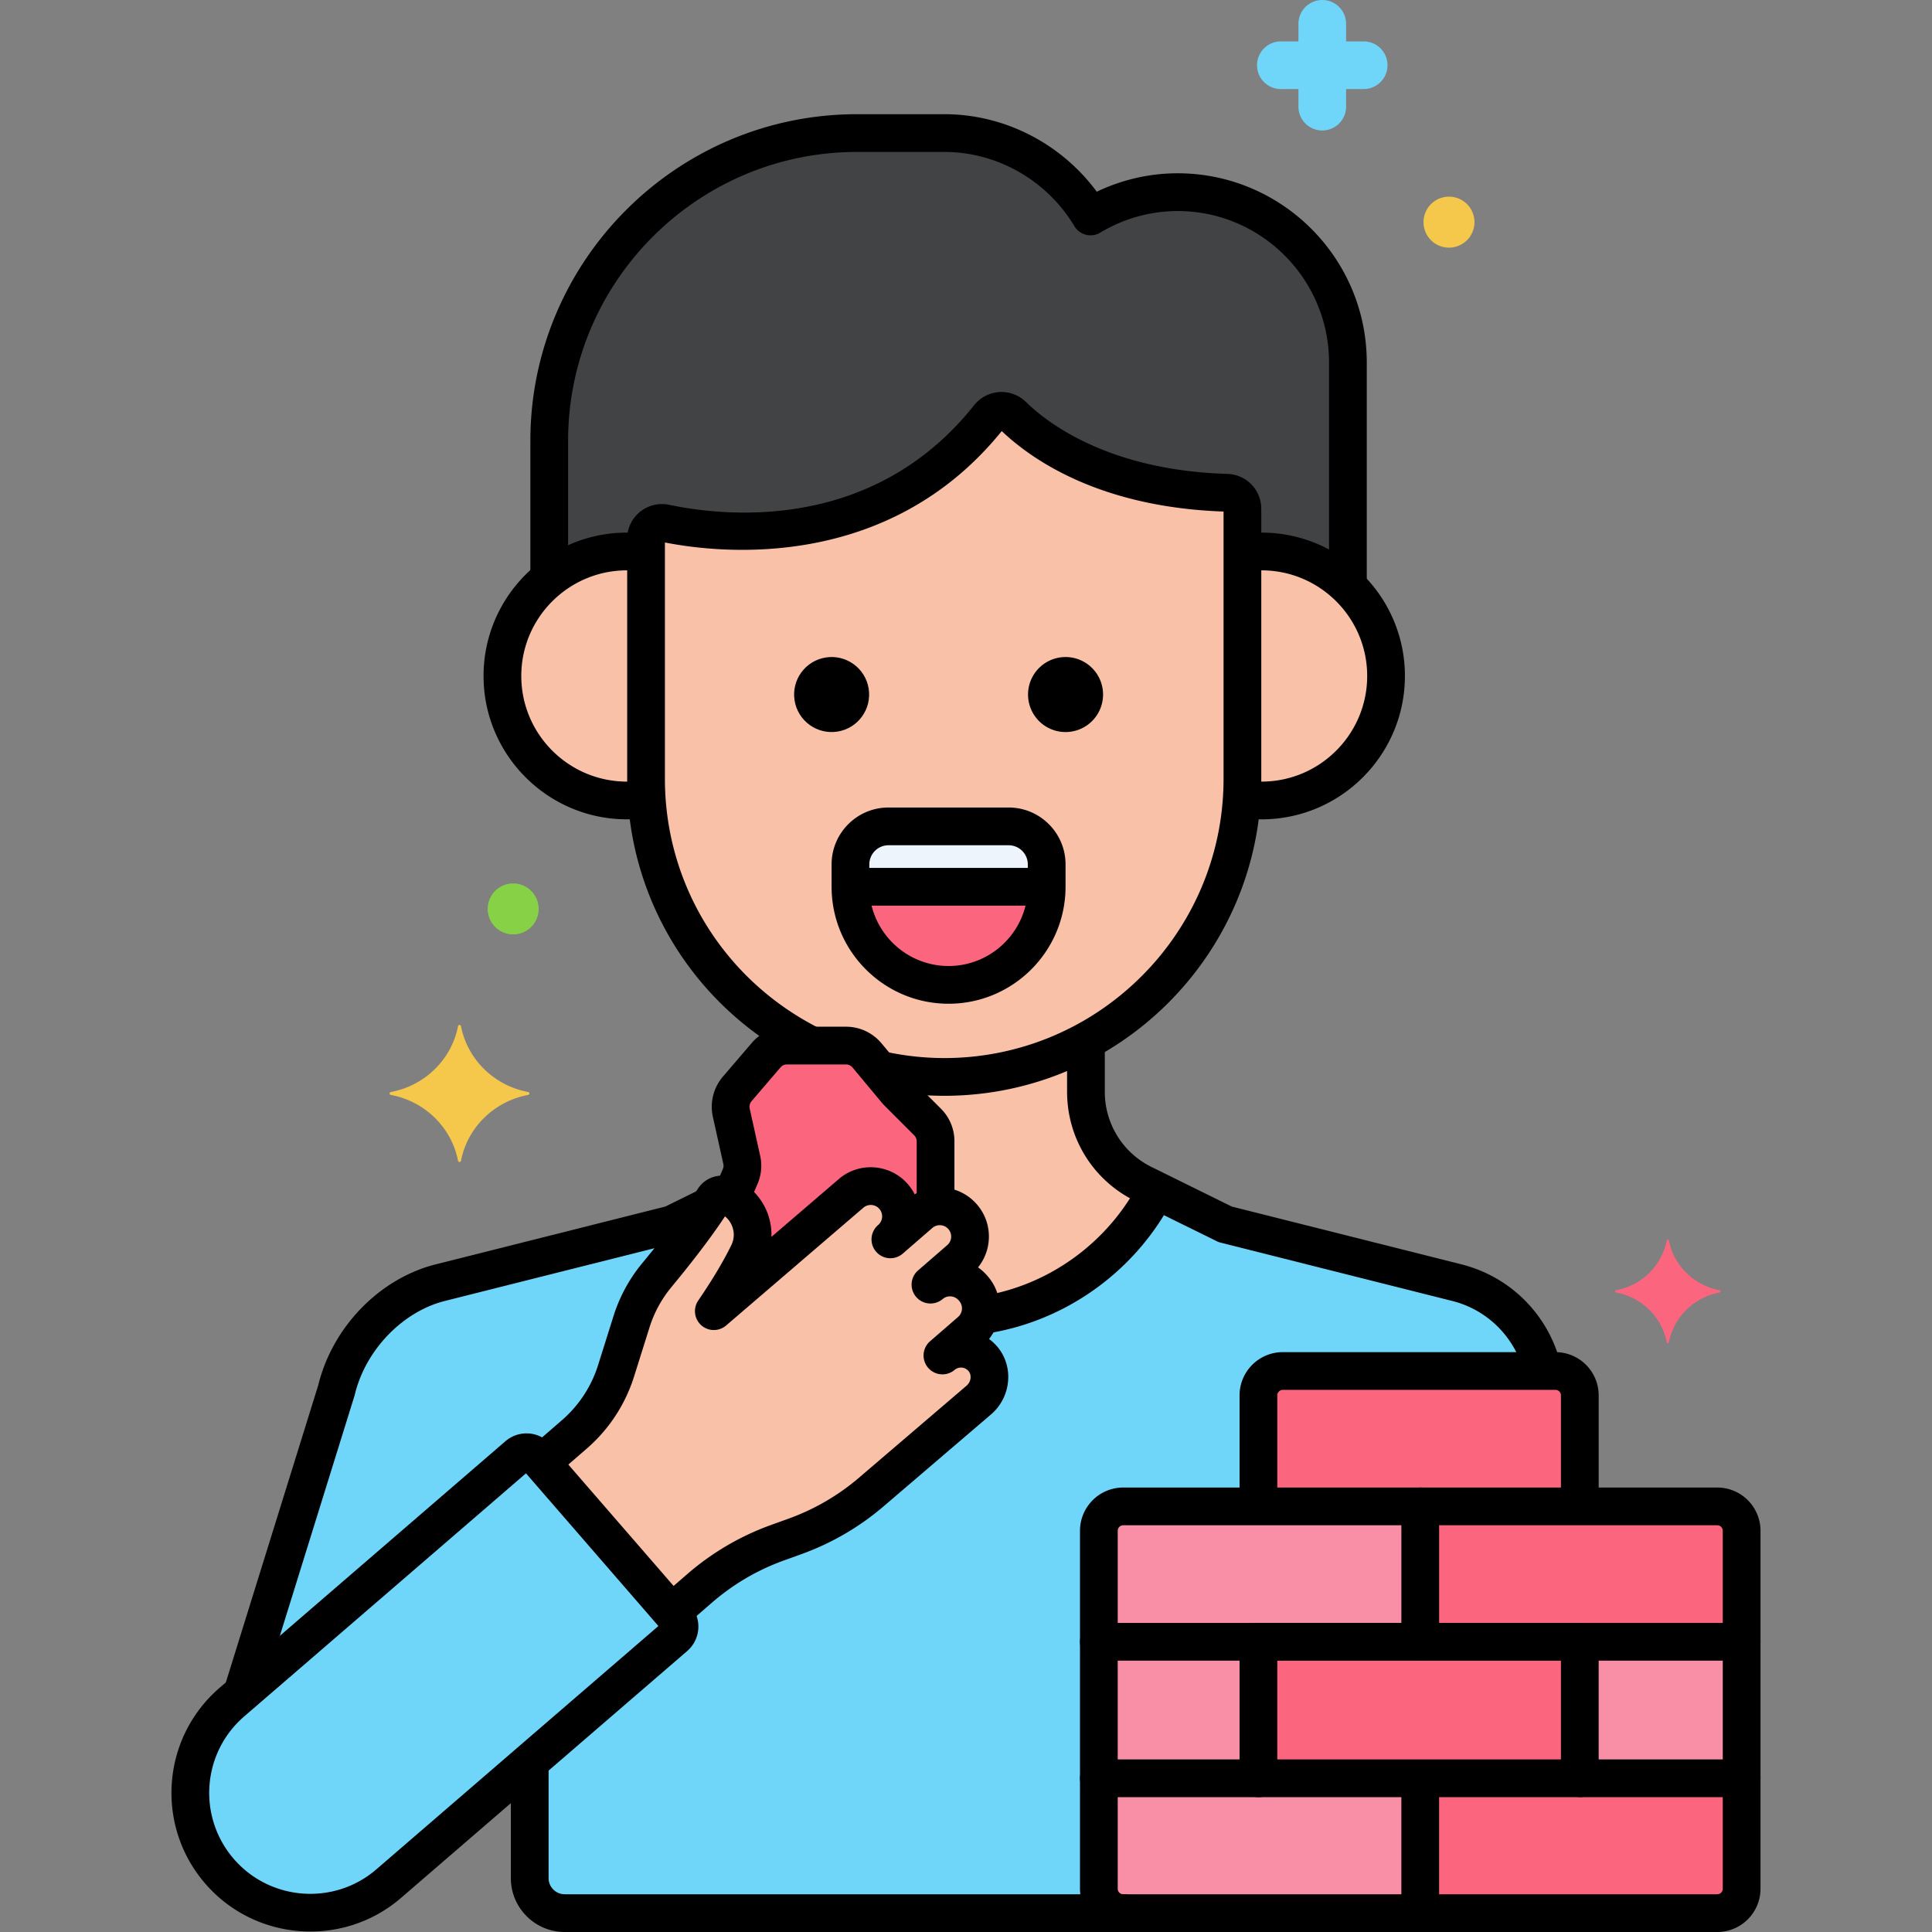 <svg xmlns="http://www.w3.org/2000/svg" xml:space="preserve" viewBox="0 0 512 512">
    <rect x="0" y="0" width="512" height="512" fill="#808080" stroke="none"/>
    <g transform="scale(2)">
        <path fill="#70d6f9" d="m89.029 162.235-30.685 7.723c-6.617 1.666-12.153 7.542-13.762 14.254l-12.48 40.142 36.502-31.491a1.777 1.777 0 0 1 2.506.178l.669.772 4.332-3.757a18.477 18.477 0 0 0 5.519-8.414l2.036-6.476a18.408 18.408 0 0 1 3.38-6.222c1.979-2.389 4.84-5.982 6.922-9.144l-4.939 2.435zm104.009 7.723-30.685-7.723-10.845-5.347a13.65 13.65 0 0 1-7.614-12.243v-6.726a39.17 39.17 0 0 1-18.777 4.779 39.11 39.11 0 0 1-8.677-.983l2.339 2.806.221.242 3.908 3.908a3.625 3.625 0 0 1 1.062 2.564v8.651c-.009.001-.018.005-.026.006a3.99 3.99 0 0 1 3.778 1.538c1.297 1.708.905 4.167-.715 5.572l-3.749 3.252a4.007 4.007 0 0 1 5.653.402l.077.089a4.006 4.006 0 0 1-.401 5.652l-3.745 3.248a3.81 3.81 0 0 1 5.448.471c1.318 1.615.997 4.021-.578 5.387l-14.063 12.031a32.711 32.711 0 0 1-10.306 6.048l-2.338.845a32.667 32.667 0 0 0-10.306 6.047l-3.691 3.201.6.691a1.777 1.777 0 0 1-.178 2.506l-19.237 16.596v15.394a4.637 4.637 0 0 0 4.637 4.637h74.006a3.229 3.229 0 0 1-3.229-3.229v-47.436a3.229 3.229 0 0 1 3.229-3.229h17.912v-14.712a3.229 3.229 0 0 1 3.229-3.229h34.468a15.598 15.598 0 0 0-11.407-11.706z"/>
        <path fill="#70d6f9" d="M89.606 214.367 71.11 193.041a1.777 1.777 0 0 0-2.506-.178l-37.87 32.67c-6.678 5.761-7.387 15.859-1.579 22.497 5.751 6.572 15.727 7.272 22.339 1.568l37.933-32.725a1.776 1.776 0 0 0 .179-2.506z"/>
        <path fill="#f9c1a8" d="M130.288 180.116a3.808 3.808 0 0 0-5.448-.471l3.744-3.248a4.007 4.007 0 0 0 .402-5.653l-.077-.089a4.007 4.007 0 0 0-5.653-.402l3.895-3.378a4.007 4.007 0 0 0-5.251-6.055l-3.894 3.378a4.007 4.007 0 0 0-5.251-6.055l-18.17 15.593c2.048-3.001 3.531-5.533 4.572-7.67 1.438-2.953.043-6.503-3.014-7.702a1.304 1.304 0 0 0-1.584.524c-2.099 3.359-5.342 7.434-7.512 10.054a18.408 18.408 0 0 0-3.38 6.222l-2.036 6.476a18.477 18.477 0 0 1-5.519 8.414l-4.332 3.757 17.227 19.862 3.691-3.201a32.667 32.667 0 0 1 10.306-6.047l2.338-.845a32.67 32.67 0 0 0 10.306-6.048l14.063-12.031c1.575-1.364 1.896-3.769.577-5.385z"/>
        <path fill="#fc657e" d="m122.907 148.671-3.908-3.908a3.653 3.653 0 0 1-.222-.243l-3.894-4.673a3.625 3.625 0 0 0-2.786-1.305h-7.824a3.624 3.624 0 0 0-2.753 1.266l-3.839 4.478a3.627 3.627 0 0 0-.787 3.146l1.388 6.245a3.628 3.628 0 0 1-.207 2.215l-1.211 2.825c2.542 1.44 3.609 4.643 2.29 7.35-1.041 2.137-2.524 4.669-4.572 7.67l18.17-15.593a4.007 4.007 0 0 1 5.251 6.055l3.895-3.378a3.981 3.981 0 0 1 2.069-.935v-8.651a3.617 3.617 0 0 0-1.06-2.564z"/>
        <path fill="#f98fa6" d="M148.834 199.605a3.229 3.229 0 0 0-3.229 3.229v14.712h42.586v-17.941h-39.357z"/>
        <path fill="#fc657e" d="M227.547 199.605h-39.356v17.941h42.586v-14.712a3.23 3.23 0 0 0-3.23-3.229zm-21.444-17.941h-36.127a3.229 3.229 0 0 0-3.229 3.229v14.712h42.586v-14.712a3.23 3.23 0 0 0-3.23-3.229z"/>
        <path fill="#f98fa6" d="M145.605 235.631v14.64a3.229 3.229 0 0 0 3.229 3.229h39.356v-17.869h-42.585z"/>
        <path fill="#fc657e" d="M188.191 235.631V253.5h39.356a3.23 3.23 0 0 0 3.229-3.229v-14.64h-42.585z"/>
        <path fill="#f98fa6" d="M209.333 217.546h21.444v18.085h-21.444z"/>
        <path fill="#fc657e" d="M166.747 217.546h42.586v18.085h-42.586z"/>
        <path fill="#f98fa6" d="M145.605 217.546h21.142v18.085h-21.142z"/>
        <path fill="#f9c1a8" d="M151.507 156.887a13.651 13.651 0 0 1-7.613-12.242v-6.726a39.17 39.17 0 0 1-18.777 4.779 39.11 39.11 0 0 1-8.677-.983l2.338 2.806c.07.084.144.165.222.243l3.908 3.908a3.625 3.625 0 0 1 1.062 2.564v8.651c-.009.001-.018.005-.026.006a3.992 3.992 0 0 1 3.61 1.331 4.007 4.007 0 0 1-.402 5.653l-3.894 3.378a4.007 4.007 0 0 1 5.653.402l.077.089a3.994 3.994 0 0 1 .861 3.555c10.178-1.384 18.822-7.764 23.362-16.573l-1.704-.841z"/>
        <path fill="#f9c1a8" d="M164.621 67.372a2.117 2.117 0 0 0-2.04-2.077c-16.414-.481-25.063-6.987-28.386-10.244a2.126 2.126 0 0 0-3.162.199c-14.431 18.148-35.721 15.587-42.879 14.089-1.301-.272-2.549.708-2.55 2.037v31.811c0 15.431 8.969 28.861 21.948 35.357h4.545c1.076 0 2.097.478 2.786 1.305l1.561 1.873c2.794.632 5.694.977 8.672.977 21.731 0 39.511-17.78 39.511-39.511V67.99c.001-.207-.002-.413-.006-.618z"/>
        <path fill="#414344" d="M156.035 25.461c-4.21 0-8.147 1.19-11.53 3.218-3.951-6.594-11.15-11.047-19.355-11.047h-11.59c-22.431 0-40.784 18.353-40.784 40.784V76.69a16.413 16.413 0 0 1 12.828-3.416v-1.899c.001-1.329 1.249-2.31 2.55-2.037 7.158 1.498 28.447 4.059 42.879-14.089a2.127 2.127 0 0 1 3.162-.199c3.323 3.258 11.972 9.763 28.386 10.244a2.118 2.118 0 0 1 2.04 2.077c.004.206.006.411.006.618v5.285a16.551 16.551 0 0 1 2.536-.201c4.447 0 8.475 1.768 11.442 4.629V48.031c0-12.414-10.157-22.57-22.57-22.57z"/>
        <path fill="#f9c1a8" d="M167.163 73.074c-.863 0-1.709.073-2.536.201v29.912c0 .891-.041 1.773-.099 2.65.86.139 1.736.23 2.635.23 9.111 0 16.496-7.386 16.496-16.496s-7.385-16.497-16.496-16.497zm-81.558 30.113V73.275a16.548 16.548 0 0 0-2.535-.201c-9.111 0-16.496 7.386-16.496 16.496s7.386 16.496 16.496 16.496c.899 0 1.775-.092 2.635-.23v-.001c-.06-.876-.1-1.758-.1-2.648z"/>
        <path d="M167.121 67.324a4.606 4.606 0 0 0-4.466-4.528c-15.805-.463-23.944-6.819-26.71-9.53a4.65 4.65 0 0 0-3.525-1.317 4.651 4.651 0 0 0-3.344 1.745c-13.325 16.756-32.701 14.81-40.409 13.198a4.608 4.608 0 0 0-3.868.938 4.57 4.57 0 0 0-1.694 3.573v31.784c0 15.87 8.847 30.228 23.088 37.47a2.5 2.5 0 1 0 2.265-4.457c-12.555-6.385-20.354-19.035-20.354-33.013V71.88c7.226 1.428 29.495 3.943 44.634-14.761 4.076 3.877 13.099 10.093 29.389 10.663l.001.208v35.197c0 20.408-16.604 37.012-37.012 37.012a36.86 36.86 0 0 1-7.874-.861 2.5 2.5 0 0 0-1.071 4.884c2.957.648 5.966.977 8.944.977 23.165 0 42.012-18.846 42.012-42.012V67.99a24.17 24.17 0 0 0-.006-.666z"/>
        <path d="M156.035 22.961c-3.695 0-7.354.839-10.71 2.443-4.709-6.389-12.239-10.272-20.175-10.272h-11.59c-23.867 0-43.284 19.417-43.284 43.284v17.521a2.5 2.5 0 1 0 5 0v-17.52c0-21.11 17.174-38.284 38.284-38.284h11.59c6.981 0 13.576 3.768 17.211 9.832a2.5 2.5 0 0 0 3.43.859 19.937 19.937 0 0 1 10.244-2.862c11.066 0 20.069 9.003 20.069 20.07v28.761a2.5 2.5 0 1 0 5 0V48.031c0-13.824-11.246-25.07-25.069-25.07z"/>
        <path d="M167.163 70.574c-.703 0-1.424.042-2.14.125a2.5 2.5 0 1 0 .575 4.967 13.66 13.66 0 0 1 1.565-.092c7.718 0 13.996 6.279 13.996 13.996 0 7.718-6.278 13.997-13.996 13.997-.469 0-.954-.03-1.484-.092a2.5 2.5 0 1 0-.582 4.966c.726.085 1.401.126 2.066.126 10.475 0 18.996-8.522 18.996-18.997s-8.521-18.996-18.996-18.996zm-82.807 32.922c-.456.047-.877.071-1.287.071-7.718 0-13.996-6.279-13.996-13.997 0-7.717 6.278-13.996 13.996-13.996.44 0 .894.023 1.347.068a2.497 2.497 0 0 0 2.737-2.238 2.5 2.5 0 0 0-2.237-2.737 18.308 18.308 0 0 0-1.847-.094c-10.475 0-18.996 8.521-18.996 18.996s8.521 18.997 18.996 18.997c.585 0 1.177-.032 1.807-.098a2.5 2.5 0 0 0 2.227-2.747 2.504 2.504 0 0 0-2.747-2.225zm11.266 55.488a2.5 2.5 0 0 0-3.348-1.137l-4.112 2.027-30.429 7.659c-7.437 1.872-13.681 8.301-15.563 16.012l-12.409 39.912a2.5 2.5 0 0 0 4.776 1.484l12.433-39.988c.016-.053.03-.106.044-.16 1.412-5.894 6.322-10.998 11.94-12.412l30.686-7.724a2.49 2.49 0 0 0 .495-.182l4.351-2.145a2.498 2.498 0 0 0 1.136-3.346zM148.834 251H74.828a2.14 2.14 0 0 1-2.138-2.137v-14.644a2.5 2.5 0 1 0-5 0v14.644c0 3.936 3.202 7.137 7.138 7.137h74.006a2.5 2.5 0 1 0 0-5zm57.945-70.321a18.057 18.057 0 0 0-13.131-13.145l-30.429-7.659-10.607-5.23a11.082 11.082 0 0 1-6.219-10v-5.77a2.5 2.5 0 1 0-5 0v5.77c0 6.195 3.451 11.745 9.008 14.485l10.846 5.347c.158.078.324.139.495.182l30.686 7.724a13.067 13.067 0 0 1 9.502 9.511 2.5 2.5 0 1 0 4.849-1.215zM141.191 87.06a4.97 4.97 0 1 0 0 9.94 4.97 4.97 0 0 0 0-9.94z"/>
        <circle cx="110.191" cy="92.03" r="4.97" transform="rotate(-9.213 110.188 92.011)"/>
        <path d="m91.495 212.729-18.497-21.327a4.28 4.28 0 0 0-6.027-.432l-37.869 32.67c-7.736 6.674-8.555 18.347-1.828 26.036 6.646 7.594 18.246 8.378 25.854 1.814l37.938-32.729a4.281 4.281 0 0 0 .429-6.032zm-41.633 34.976c-5.553 4.789-13.996 4.197-18.825-1.321-4.899-5.599-4.301-14.099 1.33-18.958l37.327-32.202 17.548 20.232-37.38 32.249z"/>
        <path d="M132.225 178.535a6.348 6.348 0 0 0-1.171-1.113 6.463 6.463 0 0 0 1.396-3.591 6.467 6.467 0 0 0-1.576-4.725l-.076-.088a6.534 6.534 0 0 0-1.205-1.083 6.464 6.464 0 0 0 1.424-3.625c.123-1.733-.437-3.412-1.575-4.725s-2.721-2.104-4.454-2.227a6.462 6.462 0 0 0-3.79.897 6.494 6.494 0 0 0-.901-1.347c-2.35-2.709-6.469-3.004-9.169-.661l-8.911 7.647a8.14 8.14 0 0 0-.548-3.234 8.167 8.167 0 0 0-4.613-4.621 3.808 3.808 0 0 0-4.616 1.526c-2.107 3.373-5.489 7.578-7.318 9.785a20.808 20.808 0 0 0-3.838 7.067l-2.037 6.476a15.964 15.964 0 0 1-4.771 7.275l-3.862 3.35a2.5 2.5 0 1 0 3.275 3.777l3.862-3.35a20.953 20.953 0 0 0 6.266-9.553l2.037-6.476a15.83 15.83 0 0 1 2.919-5.377c2.116-2.554 4.974-6.149 7.091-9.364.42.338.745.782.948 1.302.319.82.284 1.707-.101 2.497-1.046 2.146-2.522 4.62-4.39 7.354a2.5 2.5 0 0 0 3.692 3.307l18.181-15.602a1.509 1.509 0 0 1 2.126.151 1.51 1.51 0 0 1-.147 2.124l-.003.002a2.5 2.5 0 1 0 3.28 3.773l3.89-3.374a1.509 1.509 0 0 1 2.491 1.245 1.496 1.496 0 0 1-.516 1.032l-3.893 3.375-.002.002a2.5 2.5 0 0 0 3.275 3.777 1.51 1.51 0 0 1 2.127.152l.076.088a1.509 1.509 0 0 1-.15 2.126l-3.741 3.245-.004.003a2.5 2.5 0 0 0 3.276 3.776h.001a1.305 1.305 0 0 1 1.872.164c.434.532.307 1.411-.266 1.907l-14.076 12.042a30.07 30.07 0 0 1-9.519 5.585l-2.338.845a35.055 35.055 0 0 0-11.094 6.51l-3.198 2.774a2.501 2.501 0 0 0 3.276 3.778l3.198-2.774a30.077 30.077 0 0 1 9.518-5.585l2.338-.845a35.025 35.025 0 0 0 11.082-6.499l14.076-12.042c2.616-2.267 3.009-6.24.876-8.855z"/>
        <path d="m124.675 146.904-3.902-3.903-3.969-4.754a6.113 6.113 0 0 0-4.706-2.203h-7.824a6.12 6.12 0 0 0-4.651 2.139l-3.837 4.478a6.159 6.159 0 0 0-1.33 5.316l1.388 6.246c.052.231.029.468-.064.687l-1.037 2.42a2.5 2.5 0 0 0 4.595 1.97l1.036-2.418a6.09 6.09 0 0 0 .351-3.744l-1.388-6.244c-.076-.345.015-.71.245-.979l3.837-4.477c.215-.25.526-.394.855-.394h7.824c.336 0 .651.148.865.405l3.897 4.677c.116.138.238.272.371.405l3.907 3.908c.213.213.33.496.33.797v8.328a2.5 2.5 0 1 0 5 0v-8.328a6.084 6.084 0 0 0-1.793-4.332z"/>
        <path fill="#fc657e" d="M133.654 109.5h-15.927a5.05 5.05 0 0 0-5.036 5.036v2.964c0 7.15 5.85 13 13 13s13-5.85 13-13v-2.964c0-2.77-2.267-5.036-5.037-5.036z"/>
        <path fill="#edf4fc" d="M133.654 109.5h-15.927a5.05 5.05 0 0 0-5.036 5.036v2.964h26v-2.964c0-2.77-2.267-5.036-5.037-5.036z"/>
        <path d="M133.654 107h-15.927c-4.156 0-7.537 3.381-7.537 7.537v2.963c0 8.547 6.953 15.5 15.5 15.5s15.5-6.953 15.5-15.5v-2.963c0-4.156-3.38-7.537-7.536-7.537zm2.536 10.5c0 5.79-4.71 10.5-10.5 10.5s-10.5-4.71-10.5-10.5v-2.963a2.54 2.54 0 0 1 2.537-2.537h15.927a2.54 2.54 0 0 1 2.536 2.537v2.963z"/>
        <path d="M137.875 115h-24.469a2.5 2.5 0 1 0 0 5h24.469a2.5 2.5 0 1 0 0-5zm50.315 82.105h-39.356a5.735 5.735 0 0 0-5.729 5.729v14.711a2.5 2.5 0 0 0 2.5 2.5h42.586a2.5 2.5 0 0 0 2.5-2.5v-17.941a2.5 2.5 0 0 0-2.501-2.499zm-2.5 17.941h-37.586v-12.211a.73.73 0 0 1 .729-.729h36.856v12.94z"/>
        <path d="M227.547 197.105H188.19a2.5 2.5 0 1 0 0 5h39.356a.73.73 0 0 1 .729.729v12.211H188.19a2.5 2.5 0 1 0 0 5h42.586a2.5 2.5 0 0 0 2.5-2.5v-14.711a5.735 5.735 0 0 0-5.729-5.729z"/>
        <path d="M206.103 179.164h-36.126a5.735 5.735 0 0 0-5.729 5.729v13.898a2.5 2.5 0 1 0 5 0v-13.898a.73.73 0 0 1 .729-.729h36.126a.73.73 0 0 1 .729.729v13.982a2.5 2.5 0 1 0 5 0v-13.982a5.735 5.735 0 0 0-5.729-5.729zm-17.913 54.492a2.5 2.5 0 0 0-2.5 2.5V251h-36.856a.73.73 0 0 1-.729-.729v-12.14h18.709a2.5 2.5 0 1 0 0-5h-21.209a2.5 2.5 0 0 0-2.5 2.5v14.64a5.735 5.735 0 0 0 5.729 5.729h39.356a2.5 2.5 0 0 0 2.5-2.5v-17.344a2.5 2.5 0 0 0-2.5-2.5z"/>
        <path d="M230.776 233.131h-21.293a2.5 2.5 0 1 0 0 5h18.793v12.14a.73.73 0 0 1-.729.729H188.19a2.5 2.5 0 1 0 0 5h39.356a5.735 5.735 0 0 0 5.729-5.729v-14.64a2.498 2.498 0 0 0-2.499-2.5z"/>
        <path d="M230.776 215.046a2.5 2.5 0 0 0-2.5 2.5v18.085a2.5 2.5 0 1 0 5 0v-18.085a2.5 2.5 0 0 0-2.5-2.5zm-21.444 0h-42.585a2.5 2.5 0 0 0-2.5 2.5v18.085a2.5 2.5 0 0 0 2.5 2.5h42.585a2.5 2.5 0 0 0 2.5-2.5v-18.085a2.5 2.5 0 0 0-2.5-2.5zm-2.5 18.085h-37.585v-13.085h37.585v13.085zm-61.228-18.085a2.5 2.5 0 0 0-2.5 2.5v18.085a2.5 2.5 0 1 0 5 0v-18.085a2.5 2.5 0 0 0-2.5-2.5zm8.474-58.897a2.503 2.503 0 0 0-3.392 1c-4.227 7.767-11.922 13.22-20.584 14.586a2.5 2.5 0 0 0 .78 4.939c10.187-1.607 19.232-8.012 24.197-17.134a2.501 2.501 0 0 0-1.001-3.391z"/>
        <path fill="#f5c84c" d="M69.983 144.697c-4.498-.838-8.043-4.31-8.898-8.717a.2.2 0 0 0-.395 0c-.855 4.406-4.4 7.879-8.898 8.717a.195.195 0 0 0 0 .387c4.498.838 8.043 4.31 8.898 8.717a.2.2 0 0 0 .395 0c.855-4.406 4.4-7.879 8.898-8.717a.195.195 0 0 0 0-.387z"/>
        <path fill="#fc657e" d="M227.867 170.965c-3.397-.633-6.075-3.256-6.721-6.584-.032-.167-.266-.167-.298 0-.646 3.328-3.323 5.951-6.721 6.584a.147.147 0 0 0 0 .292c3.397.633 6.075 3.256 6.721 6.584.032.167.266.167.298 0 .646-3.328 3.323-5.951 6.721-6.584a.147.147 0 0 0 0-.292z"/>
        <path fill="#70d6f9" d="M180.694 5.487h-2.329v-2.33a3.156 3.156 0 1 0-6.314 0v2.33h-2.33a3.156 3.156 0 1 0 0 6.314h2.33v2.33a3.156 3.156 0 1 0 6.314 0v-2.33h2.329a3.156 3.156 0 1 0 0-6.314z"/>
        <path fill="#87d147" d="M67.999 117.06a3.377 3.377 0 1 0 0 6.754 3.377 3.377 0 0 0 0-6.754z"/>
        <path fill="#f5c84c" d="M191.999 26.06a3.377 3.377 0 1 0 0 6.754 3.377 3.377 0 0 0 0-6.754z"/>
    </g>
</svg>
